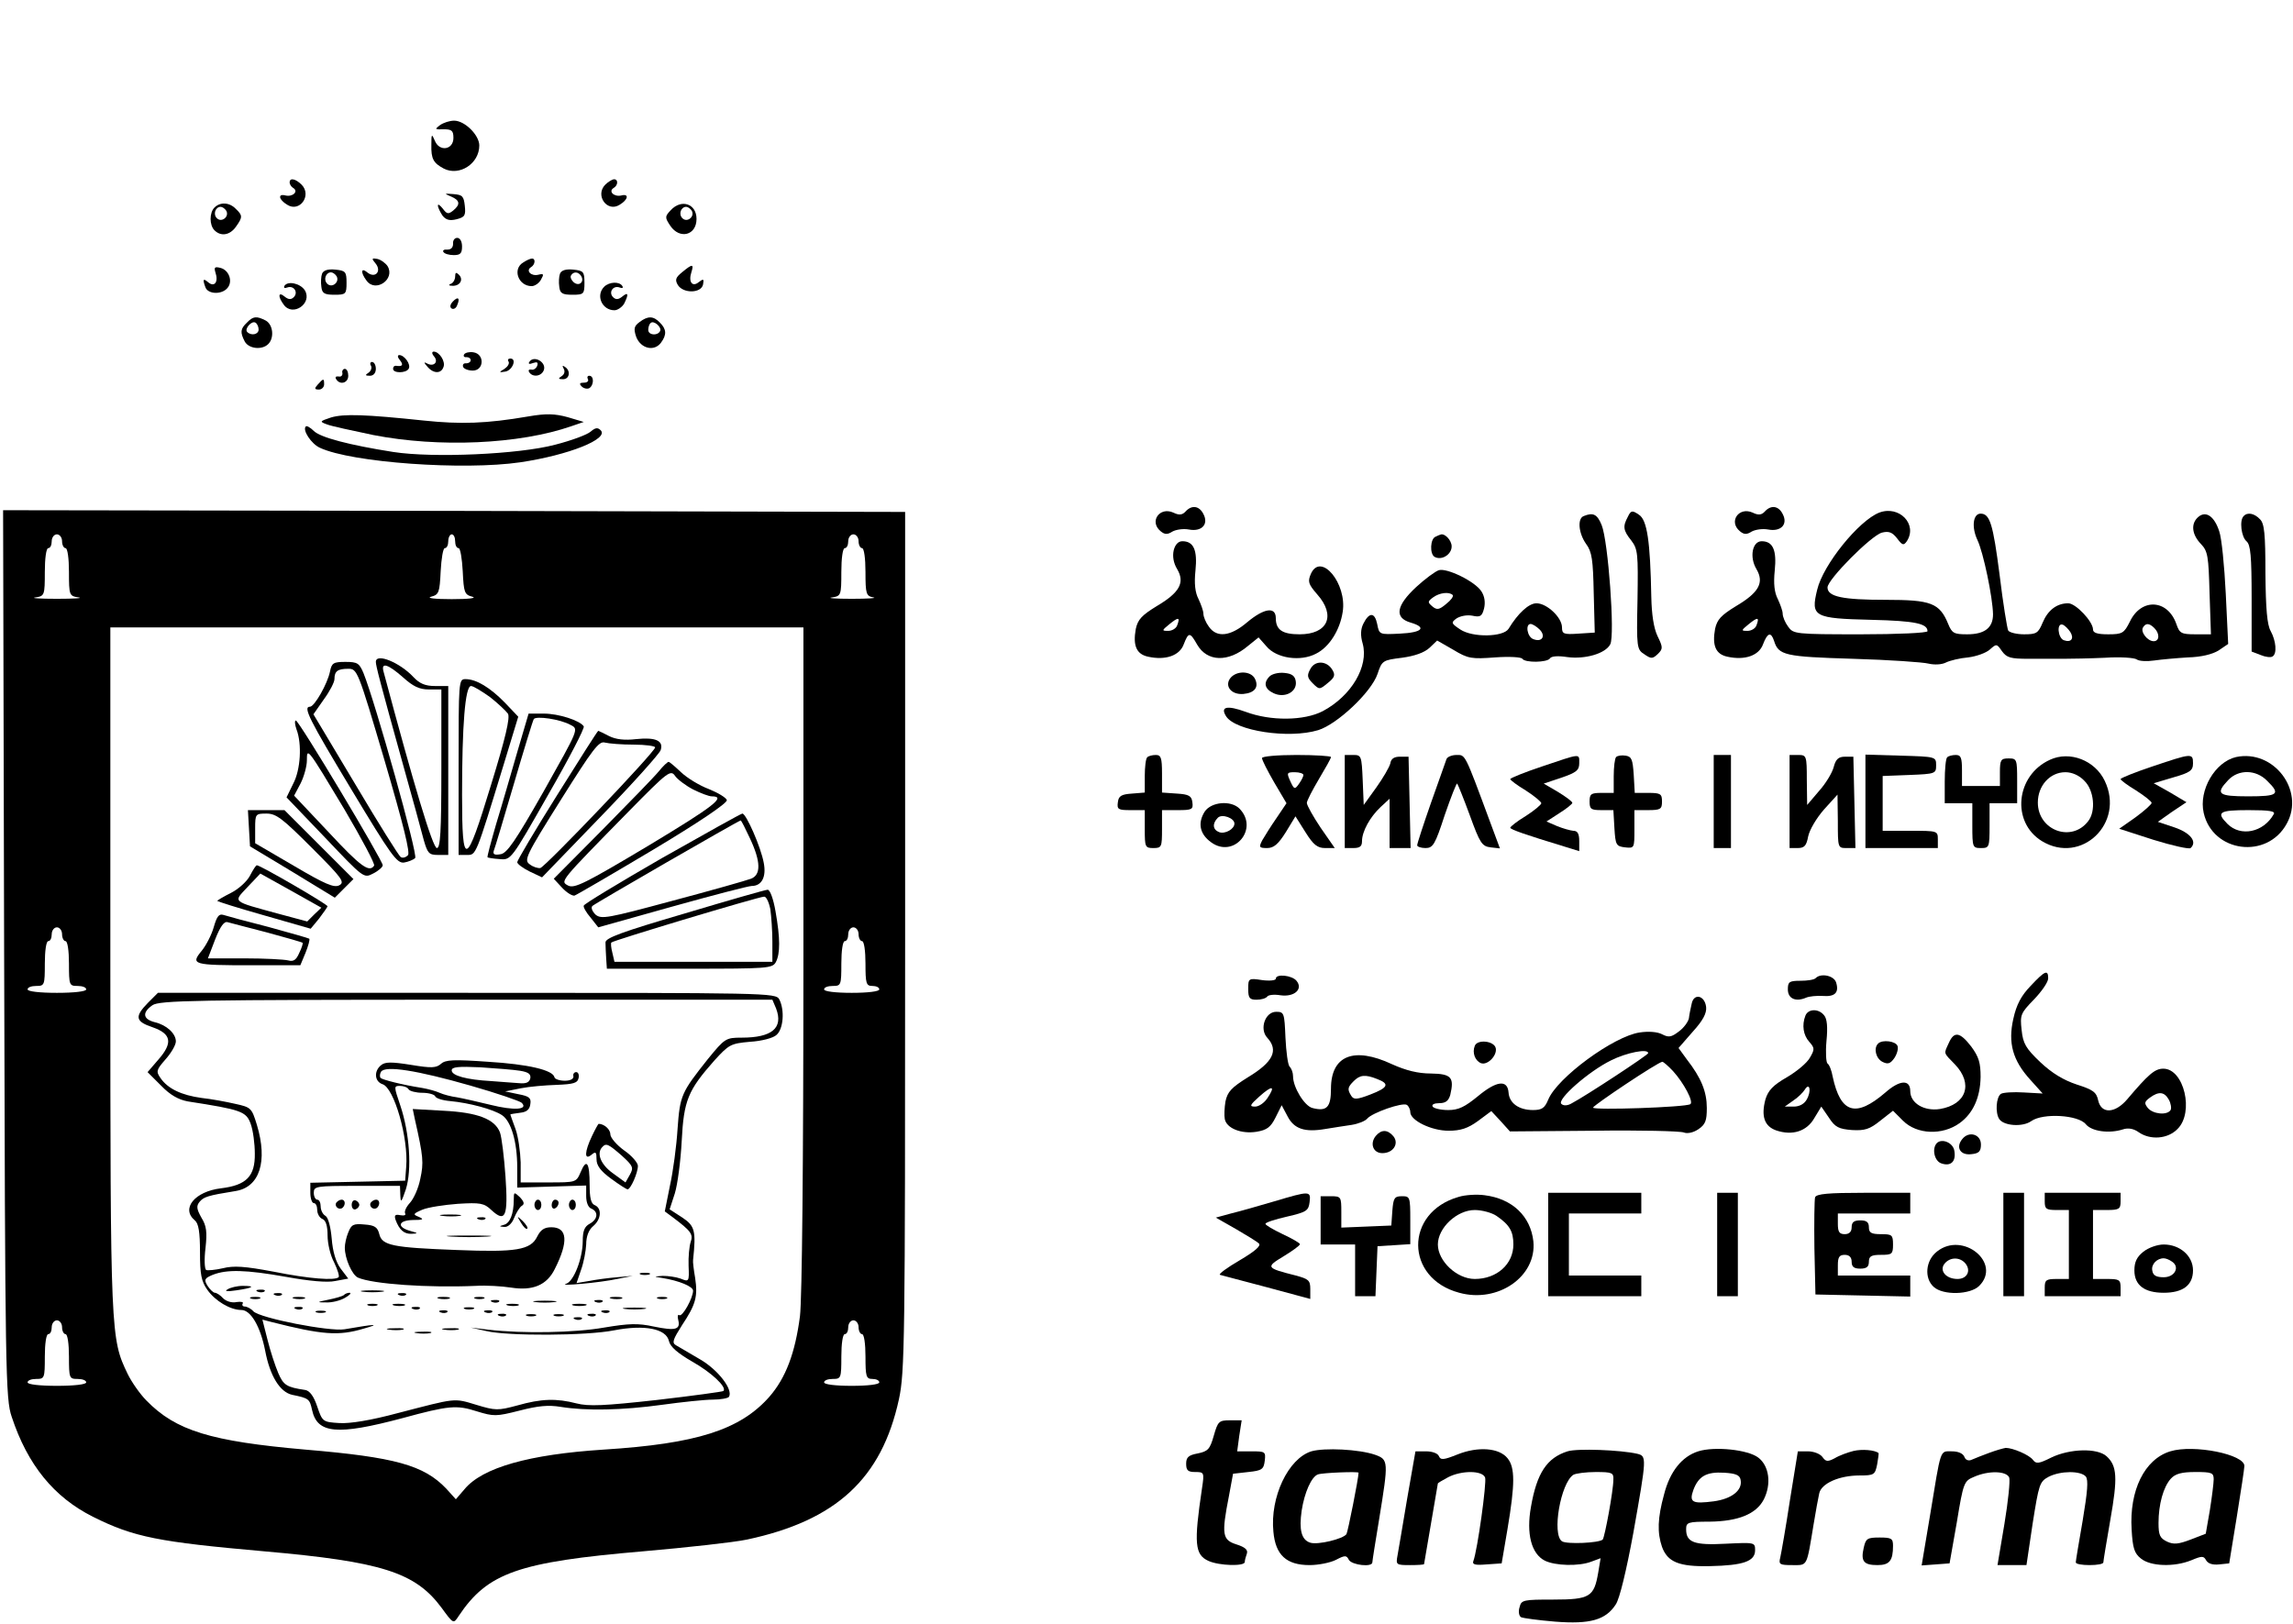 <?xml version="1.0" standalone="no"?>
<!DOCTYPE svg PUBLIC "-//W3C//DTD SVG 20010904//EN"
 "http://www.w3.org/TR/2001/REC-SVG-20010904/DTD/svg10.dtd">
<svg version="1.0" xmlns="http://www.w3.org/2000/svg"
 width="665pt" height="471pt" viewBox="0 0 665 471"
 preserveAspectRatio="xMidYMid meet">

<g transform="translate(0,471) scale(0.1,-0.1)"
fill="#000000" stroke="none">
<path d="M1276 4347 c-16 -12 -15 -13 11 -12 23 0 28 -4 28 -25 0 -35 -41 -41
-54 -8 -9 21 -10 20 -10 -12 -1 -41 6 -53 36 -69 45 -23 103 14 103 67 0 30
-42 72 -73 72 -13 0 -31 -6 -41 -13z"/>
<path d="M840 4181 c0 -6 5 -13 10 -16 17 -10 -1 -27 -22 -22 -23 6 -20 -12 5
-27 36 -23 72 27 42 58 -18 18 -35 21 -35 7z"/>
<path d="M1755 4174 c-30 -31 6 -81 42 -58 25 15 28 33 5 27 -21 -5 -39 12
-22 22 13 8 13 25 1 25 -5 0 -17 -7 -26 -16z"/>
<path d="M1308 4140 c26 -11 28 -23 6 -41 -14 -11 -18 -10 -30 6 -8 10 -14 14
-14 9 0 -6 6 -18 13 -29 10 -13 21 -16 41 -11 24 6 27 11 24 39 -3 28 -7 32
-33 34 -27 2 -28 2 -7 -7z"/>
<path d="M622 4108 c-15 -15 -15 -51 0 -66 19 -19 45 -14 62 10 20 28 20 33 0
52 -18 19 -45 21 -62 4z m34 -9 c10 -17 -13 -36 -27 -22 -12 12 -4 33 11 33 5
0 12 -5 16 -11z"/>
<path d="M1945 4100 c-17 -18 -17 -21 -1 -45 27 -40 76 -28 76 20 0 44 -44 59
-75 25z m61 -1 c10 -17 -13 -36 -27 -22 -12 12 -4 33 11 33 5 0 12 -5 16 -11z"/>
<path d="M1314 4003 c0 -11 -6 -17 -16 -17 -10 1 -15 -2 -12 -7 3 -5 16 -9 30
-9 19 0 24 5 24 25 0 15 -6 25 -14 25 -8 0 -13 -8 -12 -17z"/>
<path d="M1089 3946 c19 -23 -1 -45 -24 -26 -18 15 -20 0 -2 -24 26 -36 84 4
61 42 -6 9 -20 19 -30 21 -16 3 -17 1 -5 -13z"/>
<path d="M1518 3949 c-33 -19 -15 -69 24 -69 9 0 22 9 27 19 9 16 8 18 -8 14
-21 -5 -37 12 -21 22 12 7 14 25 3 25 -5 0 -16 -5 -25 -11z"/>
<path d="M625 3919 c9 -27 -3 -43 -21 -28 -15 13 -17 9 -8 -15 8 -20 48 -21
64 -1 16 19 4 52 -21 58 -16 4 -19 2 -14 -14z"/>
<path d="M1979 3921 c-20 -16 -22 -23 -13 -38 16 -25 68 -24 73 2 3 16 1 17
-12 7 -19 -16 -31 0 -22 28 8 25 3 25 -26 1z"/>
<path d="M934 3916 c-3 -8 -4 -25 -2 -38 2 -19 9 -23 38 -23 33 0 35 2 35 35
0 32 -3 35 -33 38 -21 2 -34 -2 -38 -12z m42 -7 c10 -17 -13 -36 -27 -22 -12
12 -4 33 11 33 5 0 12 -5 16 -11z"/>
<path d="M1624 3916 c-3 -8 -4 -25 -2 -38 2 -19 9 -23 38 -23 33 0 35 2 35 35
0 32 -3 35 -33 38 -21 2 -34 -2 -38 -12z m61 -6 c11 -17 -5 -32 -21 -19 -7 6
-11 15 -8 20 7 12 21 11 29 -1z"/>
<path d="M1320 3908 c0 -9 -6 -19 -12 -21 -8 -3 -7 -6 4 -6 22 -1 33 18 19 32
-8 8 -11 7 -11 -5z"/>
<path d="M825 3881 c-3 -6 0 -8 8 -5 19 7 33 -14 19 -28 -8 -8 -16 -7 -27 2
-18 15 -20 0 -2 -24 26 -36 84 4 61 42 -13 20 -49 28 -59 13z"/>
<path d="M1752 3878 c-25 -25 -6 -68 30 -68 9 0 22 9 28 19 14 28 12 35 -5 21
-11 -9 -19 -10 -27 -2 -14 14 0 35 19 28 8 -3 11 -1 8 4 -8 14 -38 13 -53 -2z"/>
<path d="M1313 3835 c-8 -9 -9 -16 -3 -20 6 -3 13 1 16 10 9 21 2 26 -13 10z"/>
<path d="M716 3774 c-19 -18 -20 -28 -6 -55 12 -21 50 -25 68 -7 18 18 14 56
-7 68 -27 14 -37 13 -55 -6z m34 -20 c0 -14 -21 -19 -33 -7 -9 9 13 34 24 27
5 -3 9 -12 9 -20z"/>
<path d="M1855 3776 c-16 -12 -18 -19 -10 -43 13 -34 52 -44 72 -17 17 23 16
39 -3 58 -19 20 -35 20 -59 2z m59 -27 c-8 -14 -34 -11 -34 4 0 8 3 17 7 20 9
9 34 -13 27 -24z"/>
<path d="M1259 3676 c14 -17 -2 -31 -21 -20 -9 5 -9 2 1 -9 17 -21 40 -22 47
-2 7 16 -12 45 -28 45 -6 0 -6 -6 1 -14z"/>
<path d="M1346 3682 c-3 -5 0 -9 7 -8 6 0 12 -3 12 -9 0 -5 -6 -9 -13 -9 -7 1
-11 -3 -9 -10 2 -6 15 -11 28 -11 33 0 35 48 2 53 -11 2 -24 -1 -27 -6z"/>
<path d="M1160 3665 c11 -14 7 -19 -12 -16 -5 0 -8 -3 -8 -9 0 -13 37 -13 45
0 8 12 -12 40 -27 40 -6 0 -5 -7 2 -15z"/>
<path d="M1475 3661 c3 -6 -3 -15 -12 -21 -17 -10 -16 -11 2 -8 21 3 35 38 15
38 -6 0 -9 -4 -5 -9z"/>
<path d="M1535 3660 c-4 -6 1 -7 11 -3 12 4 15 2 12 -8 -3 -8 -11 -13 -17 -11
-7 1 -10 -2 -6 -8 10 -15 35 -12 42 6 9 23 -29 45 -42 24z"/>
<path d="M1076 3649 c3 -6 0 -15 -7 -20 -11 -7 -10 -9 4 -9 10 0 17 8 17 20 0
11 -5 20 -11 20 -5 0 -7 -5 -3 -11z"/>
<path d="M1635 3640 c4 -7 2 -16 -6 -21 -11 -7 -10 -9 4 -9 19 0 23 25 5 36
-7 5 -8 3 -3 -6z"/>
<path d="M993 3628 c1 -7 -4 -12 -11 -10 -8 1 -11 -2 -7 -8 11 -18 35 -11 35
10 0 11 -4 20 -10 20 -5 0 -9 -6 -7 -12z"/>
<path d="M1705 3610 c3 -5 -2 -10 -11 -10 -13 0 -15 -3 -7 -11 6 -6 16 -8 22
-5 14 9 14 36 0 36 -5 0 -7 -4 -4 -10z"/>
<path d="M922 3595 c-11 -12 -10 -15 3 -15 8 0 15 7 15 15 0 18 -2 18 -18 0z"/>
<path d="M960 3499 c-33 -11 -34 -12 -12 -20 12 -5 73 -18 135 -31 190 -37
423 -27 575 26 l35 12 -47 14 c-37 10 -62 11 -114 2 -122 -21 -196 -23 -302
-12 -171 18 -233 20 -270 9z"/>
<path d="M887 3473 c-11 -10 16 -51 41 -62 92 -43 417 -66 581 -42 141 21 258
68 233 93 -9 9 -16 7 -29 -4 -10 -9 -56 -26 -103 -38 -105 -28 -355 -39 -470
-21 -127 20 -211 42 -230 61 -10 10 -21 16 -23 13z"/>
<path d="M3438 3226 c-9 -10 -19 -11 -35 -3 -40 18 -71 -26 -37 -54 12 -10 20
-10 34 -1 11 6 32 9 48 6 37 -7 58 15 42 45 -12 24 -34 27 -52 7z"/>
<path d="M5118 3226 c-9 -10 -19 -11 -35 -3 -40 18 -71 -26 -37 -54 12 -10 20
-10 34 -1 11 6 32 9 48 6 37 -7 58 15 42 45 -12 24 -34 27 -52 7z"/>
<path d="M12 1943 c3 -1219 4 -1291 22 -1343 46 -139 122 -233 236 -290 118
-59 190 -73 496 -100 341 -30 438 -61 514 -163 35 -48 35 -48 50 -25 84 126
173 157 535 188 127 11 263 26 301 34 259 55 391 177 441 407 17 79 18 165 18
1329 l0 1245 -1308 3 -1308 2 3 -1287z m168 1197 c0 -11 5 -20 10 -20 6 0 10
-30 10 -69 0 -68 1 -70 28 -74 15 -2 -13 -4 -63 -4 -50 0 -78 2 -62 4 26 4 27
6 27 74 0 39 4 69 10 69 6 0 10 9 10 20 0 11 7 20 15 20 8 0 15 -9 15 -20z
m1140 0 c0 -11 4 -20 10 -20 5 0 10 -30 12 -67 3 -62 5 -68 28 -74 14 -4 -11
-7 -60 -7 -49 0 -74 3 -60 7 23 6 25 12 28 74 2 37 7 67 12 67 6 0 10 9 10 20
0 11 5 20 10 20 6 0 10 -9 10 -20z m1170 0 c0 -11 5 -20 10 -20 6 0 10 -30 10
-69 0 -64 2 -70 23 -74 12 -2 -16 -4 -63 -4 -47 0 -73 2 -57 4 26 4 27 6 27
74 0 39 4 69 10 69 6 0 10 9 10 20 0 11 7 20 15 20 8 0 15 -9 15 -20z m-160
-1208 c0 -603 -4 -988 -10 -1040 -14 -107 -41 -179 -89 -234 -85 -96 -211
-136 -481 -153 -216 -14 -351 -52 -403 -115 l-25 -29 -28 31 c-65 68 -148 91
-408 113 -275 24 -376 55 -461 142 -19 19 -44 55 -55 78 -49 102 -50 111 -50
1173 l0 992 1005 0 1005 0 0 -958z m-2150 68 c0 -11 5 -20 10 -20 6 0 10 -28
10 -65 0 -63 1 -65 25 -65 14 0 25 -4 25 -10 0 -6 -35 -10 -85 -10 -50 0 -85
4 -85 10 0 6 11 10 25 10 24 0 25 2 25 65 0 37 4 65 10 65 6 0 10 9 10 20 0
11 7 20 15 20 8 0 15 -9 15 -20z m2310 0 c0 -11 5 -20 10 -20 6 0 10 -28 10
-65 0 -58 2 -65 20 -65 11 0 20 -4 20 -10 0 -6 -33 -10 -80 -10 -47 0 -80 4
-80 10 0 6 11 10 25 10 24 0 25 2 25 65 0 37 4 65 10 65 6 0 10 9 10 20 0 11
7 20 15 20 8 0 15 -9 15 -20z m-2310 -1140 c0 -11 5 -20 10 -20 6 0 10 -28 10
-65 0 -63 1 -65 25 -65 14 0 25 -4 25 -10 0 -6 -35 -10 -85 -10 -50 0 -85 4
-85 10 0 6 11 10 25 10 24 0 25 2 25 65 0 37 4 65 10 65 6 0 10 9 10 20 0 11
7 20 15 20 8 0 15 -9 15 -20z m2310 0 c0 -11 5 -20 10 -20 6 0 10 -28 10 -65
0 -58 2 -65 20 -65 11 0 20 -4 20 -10 0 -6 -33 -10 -80 -10 -47 0 -80 4 -80
10 0 6 11 10 25 10 24 0 25 2 25 65 0 37 4 65 10 65 6 0 10 9 10 20 0 11 7 20
15 20 8 0 15 -9 15 -20z"/>
<path d="M1090 2790 c0 -11 12 -58 78 -295 28 -99 55 -199 61 -222 11 -38 15
-43 41 -43 l30 0 0 245 0 245 -38 0 c-29 0 -45 7 -63 26 -39 42 -109 71 -109
44z m79 -45 c29 -26 47 -35 75 -35 l36 0 0 -230 c0 -185 -3 -230 -13 -230 -12
0 -67 184 -155 513 -7 27 14 20 57 -18z"/>
<path d="M957 2762 c-7 -35 -45 -102 -58 -102 -21 0 -3 -36 120 -240 115 -191
132 -215 153 -212 12 2 27 8 32 13 9 8 -116 453 -150 537 -12 28 -17 32 -52
32 -35 0 -40 -3 -45 -28z m158 -257 c56 -191 75 -269 68 -276 -6 -6 -15 -9
-21 -5 -5 3 -64 97 -131 210 l-122 204 30 43 c17 23 31 50 31 59 0 23 9 30 40
30 26 0 28 -4 105 -265z"/>
<path d="M1330 2485 l0 -255 24 0 c27 0 25 -5 107 263 l42 138 -39 41 c-43 44
-83 68 -114 68 -20 0 -20 -5 -20 -255z m91 203 c23 -18 46 -40 52 -48 7 -11
-7 -71 -49 -207 -73 -240 -84 -244 -84 -29 0 202 9 316 26 316 7 0 31 -15 55
-32z"/>
<path d="M1500 2528 c-18 -62 -45 -156 -61 -208 -15 -52 -27 -96 -25 -97 1 -1
17 -4 35 -5 33 -3 33 -3 141 187 60 104 106 193 103 198 -11 17 -73 37 -116
37 l-44 0 -33 -112z m155 79 c24 -12 23 -12 -78 -192 -83 -146 -107 -181 -126
-183 -17 -3 -22 0 -19 10 3 7 29 94 58 193 29 99 55 184 58 189 6 10 77 0 107
-17z"/>
<path d="M860 2594 c16 -42 12 -117 -10 -158 l-19 -39 112 -117 c112 -118 112
-118 139 -104 16 8 28 19 28 24 0 14 -243 420 -252 420 -4 0 -3 -12 2 -26z
m139 -232 c50 -85 89 -158 86 -163 -14 -21 -39 -3 -132 97 l-100 106 19 36
c10 20 18 50 18 66 0 39 1 38 109 -142z"/>
<path d="M1616 2404 c-64 -102 -116 -190 -116 -195 0 -5 16 -17 36 -27 l36
-17 169 175 c93 96 171 183 175 194 9 27 -14 38 -71 32 -34 -4 -59 -1 -79 9
-15 8 -30 15 -31 15 -2 0 -55 -84 -119 -186z m222 146 c34 0 62 -4 62 -8 0
-13 -318 -346 -333 -350 -7 -1 -21 3 -31 11 -17 12 -11 25 90 186 93 148 111
172 128 167 12 -3 49 -6 84 -6z"/>
<path d="M1911 2473 c-13 -16 -87 -92 -164 -170 l-141 -142 24 -26 c13 -14 29
-24 36 -23 6 2 109 62 228 133 132 79 215 135 214 144 -2 7 -25 21 -52 32 -27
10 -63 32 -81 49 -17 16 -33 30 -36 30 -3 0 -16 -12 -28 -27z m99 -53 c22 -11
46 -20 54 -20 44 0 6 -29 -185 -144 -181 -108 -213 -124 -231 -115 -24 13 -27
9 176 216 113 115 121 121 134 102 7 -10 31 -28 52 -39z"/>
<path d="M722 2308 l3 -53 123 -74 123 -75 27 27 27 27 -100 100 -100 100 -53
0 -53 0 3 -52z m182 -57 c88 -88 97 -100 80 -109 -15 -8 -41 3 -131 56 l-113
66 0 43 c0 42 1 43 33 43 28 0 46 -14 131 -99z"/>
<path d="M1920 2221 c-123 -71 -226 -133 -227 -138 -2 -4 7 -20 20 -35 l22
-28 214 60 c118 33 222 60 231 60 29 0 43 26 35 67 -8 45 -51 143 -62 143 -4
0 -109 -59 -233 -129z m255 57 c32 -68 32 -106 3 -117 -13 -5 -115 -34 -228
-64 -189 -51 -206 -54 -223 -40 -9 9 -14 20 -9 25 7 7 423 247 430 248 2 0 14
-24 27 -52z"/>
<path d="M725 2170 c-8 -16 -33 -39 -55 -50 -22 -11 -40 -22 -40 -23 0 -2 61
-21 135 -42 l136 -39 24 29 c13 17 24 33 25 36 0 6 -195 119 -205 119 -3 0
-11 -13 -20 -30z m186 -113 l-20 -20 -82 22 c-139 38 -133 33 -91 78 l37 39
88 -49 89 -50 -21 -20z"/>
<path d="M1985 2060 c-181 -53 -230 -71 -229 -84 0 -9 1 -29 2 -46 l2 -30 240
0 c226 0 240 1 250 19 13 25 13 69 -1 148 -6 35 -16 63 -23 62 -6 0 -114 -31
-241 -69z m249 13 c3 -21 6 -64 6 -95 l0 -58 -229 0 -229 0 -6 26 c-4 15 -5
28 -3 30 5 6 428 133 443 133 6 1 14 -16 18 -36z"/>
<path d="M620 2021 c-6 -22 -22 -53 -35 -69 -33 -40 -26 -42 146 -42 l140 0
15 36 c8 20 13 38 11 41 -3 2 -56 17 -118 34 -63 16 -122 32 -131 35 -13 4
-19 -4 -28 -35z m155 -16 c55 -15 101 -28 103 -30 1 -1 -3 -15 -10 -29 -9 -21
-17 -26 -32 -22 -12 3 -69 6 -127 6 l-106 0 21 55 c15 38 26 53 36 50 8 -2 60
-16 115 -30z"/>
<path d="M429 1801 c-39 -40 -37 -54 14 -71 54 -19 59 -45 16 -94 l-31 -36 39
-39 c27 -28 51 -41 78 -46 155 -24 169 -29 182 -65 7 -19 12 -58 12 -86 1 -66
-24 -92 -98 -101 -76 -9 -117 -59 -76 -93 11 -9 15 -34 15 -92 0 -65 4 -85 21
-109 23 -33 67 -59 99 -59 27 0 55 -47 69 -118 14 -74 43 -120 78 -128 49 -10
51 -12 58 -44 15 -69 73 -74 261 -24 136 37 158 39 217 20 49 -15 56 -15 123
2 54 14 84 17 120 11 74 -12 178 -10 294 6 58 8 124 15 147 15 23 0 44 4 47 8
13 21 -32 79 -84 109 -30 18 -62 36 -70 41 -12 7 -8 17 18 58 40 60 46 83 38
137 -4 23 -7 47 -6 52 9 85 5 99 -31 123 l-37 24 15 46 c8 26 17 94 20 152 6
118 18 147 95 234 42 46 47 49 103 54 34 2 68 11 77 20 20 17 24 72 8 103 -10
19 -31 19 -906 19 l-896 0 -29 -29z m1822 -17 c21 -56 -12 -84 -100 -84 -46 0
-49 -2 -98 -62 -77 -97 -81 -105 -88 -203 -3 -49 -13 -124 -22 -164 l-15 -75
23 -17 c53 -40 60 -49 52 -72 -4 -12 -7 -43 -6 -69 2 -46 1 -47 -23 -37 -14 5
-37 8 -52 8 -27 -2 -27 -2 -2 -6 50 -8 90 -25 90 -37 0 -21 -31 -77 -40 -71
-4 3 -6 -3 -3 -14 7 -28 -8 -32 -71 -19 -46 10 -72 9 -144 -3 -85 -15 -236
-18 -337 -6 l-50 6 45 -10 c62 -15 291 -14 371 2 88 17 151 5 159 -31 4 -17
25 -35 68 -60 55 -31 101 -74 90 -85 -2 -2 -89 -14 -193 -26 -153 -17 -198
-19 -233 -10 -58 15 -102 14 -172 -6 -56 -15 -63 -15 -119 2 -66 20 -57 20
-227 -24 -78 -21 -139 -31 -170 -29 -48 3 -49 4 -64 48 -10 30 -22 46 -35 48
-54 8 -63 14 -78 49 -9 21 -23 64 -31 96 l-15 59 27 -7 c146 -37 194 -41 267
-19 50 14 36 14 -56 -2 -43 -7 -244 32 -264 52 -7 8 -19 14 -25 14 -6 0 -9 4
-6 9 3 4 -5 6 -18 4 -13 -3 -30 2 -39 11 -8 9 -19 16 -24 16 -4 0 -14 9 -21
20 -11 18 -9 22 15 32 41 16 95 15 213 -6 66 -12 119 -17 142 -12 l38 7 -22
29 c-14 19 -23 49 -26 87 -3 34 -10 61 -18 66 -8 4 -14 17 -14 27 0 11 -4 20
-10 20 -5 0 -10 9 -10 20 0 19 7 20 125 20 l125 0 1 -27 c1 -24 3 -21 16 17
18 57 11 163 -16 243 -19 56 -19 57 -1 57 10 0 22 -4 25 -10 3 -5 21 -10 40
-10 18 0 35 -5 37 -10 2 -6 21 -12 43 -14 55 -5 126 -24 151 -41 26 -17 44
-77 44 -151 l0 -59 100 3 100 3 0 -31 c0 -18 6 -33 15 -36 21 -9 19 -31 -5
-44 -15 -8 -20 -21 -20 -50 0 -50 -26 -117 -48 -124 -27 -8 98 3 148 14 l45 9
-45 -4 c-25 -2 -62 -7 -82 -11 l-36 -6 13 38 c8 22 14 55 15 74 0 23 7 42 20
53 24 20 26 52 5 61 -11 4 -15 21 -15 59 0 65 -9 78 -26 37 -13 -30 -13 -30
-94 -30 l-80 0 0 58 c-1 31 -7 75 -15 97 -8 22 -15 41 -15 42 0 1 12 3 28 5
19 2 28 9 30 25 3 18 -3 23 -35 29 l-38 8 45 9 c25 5 72 9 105 10 48 2 60 5
63 20 2 9 -1 17 -7 17 -6 0 -10 -6 -8 -12 1 -8 -9 -13 -25 -13 -16 0 -29 5
-30 10 -4 21 -77 38 -193 45 -99 7 -123 6 -136 -6 -14 -12 -27 -13 -87 -3 -57
9 -75 9 -87 -1 -21 -17 -19 -47 4 -55 34 -10 76 -157 69 -240 l-3 -40 -137 -3
-138 -3 0 -29 c0 -17 5 -30 10 -30 6 0 10 -9 10 -20 0 -11 7 -23 15 -26 10 -4
15 -20 15 -48 0 -23 8 -58 19 -78 10 -21 16 -40 13 -43 -11 -10 -83 -5 -188
16 -85 16 -116 18 -148 10 -22 -5 -44 -7 -48 -5 -5 3 -6 32 -2 64 5 46 3 64
-12 88 -14 25 -15 34 -5 46 12 14 23 18 104 31 70 11 94 86 62 192 -15 49 -17
51 -63 61 -26 6 -69 14 -97 17 -59 8 -98 27 -119 57 -14 20 -13 24 14 55 17
19 30 42 30 52 0 23 -27 48 -62 56 -34 9 -36 28 -6 49 20 14 123 16 910 16
l888 0 11 -26z m-743 -180 c25 -4 32 -10 30 -22 -3 -12 -12 -16 -33 -14 -17 1
-52 4 -80 6 -73 4 -115 16 -115 31 0 10 18 12 83 9 45 -3 97 -7 115 -10z
m-144 -43 c77 -22 144 -45 149 -50 20 -20 -22 -23 -90 -6 -37 9 -81 19 -98 22
-16 2 -39 8 -50 13 -11 5 -33 11 -50 14 -58 9 -116 24 -121 29 -3 3 -3 11 1
18 12 19 105 4 259 -40z"/>
<path d="M1203 1464 c25 -110 26 -127 16 -173 -5 -27 -19 -58 -30 -70 -11 -12
-17 -25 -14 -31 3 -5 -3 -7 -14 -5 -15 3 -18 0 -14 -13 11 -30 25 -42 47 -41
19 1 19 2 -3 8 -41 11 -37 31 6 32 30 0 34 2 18 9 -18 7 -18 9 10 21 17 7 63
14 103 17 65 4 76 2 97 -18 41 -38 49 -19 41 97 -4 57 -11 114 -16 128 -15 39
-65 58 -164 63 l-89 5 6 -29z"/>
<path d="M1717 1415 c-22 -46 -23 -72 -2 -55 13 11 15 8 15 -13 0 -18 12 -34
42 -56 23 -17 45 -31 48 -31 9 0 30 48 30 68 0 9 -18 30 -40 45 -22 16 -40 37
-40 47 0 14 -18 30 -34 30 -1 0 -10 -16 -19 -35z m86 -57 c33 -30 35 -35 24
-55 l-13 -23 -37 27 c-35 25 -48 58 -30 76 11 12 18 8 56 -25z"/>
<path d="M1490 1230 c0 -41 -11 -69 -29 -73 -14 -4 -14 -5 2 -6 10 -1 22 10
28 26 6 15 16 31 22 35 9 5 7 12 -5 25 -17 16 -18 16 -18 -7z"/>
<path d="M975 1221 c-6 -11 9 -23 19 -14 9 9 7 23 -3 23 -6 0 -12 -4 -16 -9z"/>
<path d="M1020 1215 c0 -9 5 -15 11 -13 6 2 11 8 11 13 0 5 -5 11 -11 13 -6 2
-11 -4 -11 -13z"/>
<path d="M1075 1221 c-6 -11 9 -23 19 -14 9 9 7 23 -3 23 -6 0 -12 -4 -16 -9z"/>
<path d="M1550 1215 c0 -8 5 -15 10 -15 6 0 10 7 10 15 0 8 -4 15 -10 15 -5 0
-10 -7 -10 -15z"/>
<path d="M1600 1214 c0 -8 5 -12 10 -9 6 3 10 10 10 16 0 5 -4 9 -10 9 -5 0
-10 -7 -10 -16z"/>
<path d="M1650 1215 c0 -8 5 -15 10 -15 6 0 10 7 10 15 0 8 -4 15 -10 15 -5 0
-10 -7 -10 -15z"/>
<path d="M1283 1183 c15 -2 37 -2 50 0 12 2 0 4 -28 4 -27 0 -38 -2 -22 -4z"/>
<path d="M1388 1173 c7 -3 16 -2 19 1 4 3 -2 6 -13 5 -11 0 -14 -3 -6 -6z"/>
<path d="M1511 1163 c7 -12 15 -20 18 -17 3 2 -3 12 -13 22 -17 16 -18 16 -5
-5z"/>
<path d="M1010 1135 c-6 -14 -10 -34 -10 -44 0 -32 21 -79 38 -87 43 -19 205
-30 342 -24 30 2 76 -1 102 -5 63 -10 104 7 127 54 40 79 37 121 -10 121 -20
0 -31 -7 -41 -27 -19 -39 -61 -46 -233 -39 -186 7 -217 13 -225 46 -5 20 -13
26 -43 28 -32 3 -38 0 -47 -23z"/>
<path d="M1308 1123 c28 -2 76 -2 105 0 28 2 5 3 -53 3 -58 0 -81 -1 -52 -3z"/>
<path d="M1858 1013 c6 -2 18 -2 25 0 6 3 1 5 -13 5 -14 0 -19 -2 -12 -5z"/>
<path d="M660 970 c-10 -6 -2 -7 25 -3 49 7 58 13 19 13 -16 0 -36 -5 -44 -10z"/>
<path d="M748 963 c7 -3 16 -2 19 1 4 3 -2 6 -13 5 -11 0 -14 -3 -6 -6z"/>
<path d="M1053 963 c15 -2 39 -2 55 0 15 2 2 4 -28 4 -30 0 -43 -2 -27 -4z"/>
<path d="M798 953 c7 -3 16 -2 19 1 4 3 -2 6 -13 5 -11 0 -14 -3 -6 -6z"/>
<path d="M997 953 c-4 -3 -24 -9 -44 -13 -35 -7 -35 -8 -8 -8 17 -1 41 5 55
13 14 8 20 14 14 15 -6 0 -14 -3 -17 -7z"/>
<path d="M1158 953 c7 -3 16 -2 19 1 4 3 -2 6 -13 5 -11 0 -14 -3 -6 -6z"/>
<path d="M728 943 c6 -2 18 -2 25 0 6 3 1 5 -13 5 -14 0 -19 -2 -12 -5z"/>
<path d="M853 943 c9 -2 23 -2 30 0 6 3 -1 5 -18 5 -16 0 -22 -2 -12 -5z"/>
<path d="M1273 943 c9 -2 23 -2 30 0 6 3 -1 5 -18 5 -16 0 -22 -2 -12 -5z"/>
<path d="M1378 943 c6 -2 18 -2 25 0 6 3 1 5 -13 5 -14 0 -19 -2 -12 -5z"/>
<path d="M1773 943 c9 -2 23 -2 30 0 6 3 -1 5 -18 5 -16 0 -22 -2 -12 -5z"/>
<path d="M1908 943 c6 -2 18 -2 25 0 6 3 1 5 -13 5 -14 0 -19 -2 -12 -5z"/>
<path d="M1428 933 c7 -3 16 -2 19 1 4 3 -2 6 -13 5 -11 0 -14 -3 -6 -6z"/>
<path d="M1553 933 c15 -2 39 -2 55 0 15 2 2 4 -28 4 -30 0 -43 -2 -27 -4z"/>
<path d="M1728 933 c7 -3 16 -2 19 1 4 3 -2 6 -13 5 -11 0 -14 -3 -6 -6z"/>
<path d="M1068 923 c6 -2 18 -2 25 0 6 3 1 5 -13 5 -14 0 -19 -2 -12 -5z"/>
<path d="M1143 923 c9 -2 23 -2 30 0 6 3 -1 5 -18 5 -16 0 -22 -2 -12 -5z"/>
<path d="M1473 923 c9 -2 23 -2 30 0 6 3 -1 5 -18 5 -16 0 -22 -2 -12 -5z"/>
<path d="M1663 923 c9 -2 25 -2 35 0 9 3 1 5 -18 5 -19 0 -27 -2 -17 -5z"/>
<path d="M858 913 c7 -3 16 -2 19 1 4 3 -2 6 -13 5 -11 0 -14 -3 -6 -6z"/>
<path d="M1198 913 c7 -3 16 -2 19 1 4 3 -2 6 -13 5 -11 0 -14 -3 -6 -6z"/>
<path d="M1348 913 c6 -2 18 -2 25 0 6 3 1 5 -13 5 -14 0 -19 -2 -12 -5z"/>
<path d="M1813 913 c15 -2 39 -2 55 0 15 2 2 4 -28 4 -30 0 -43 -2 -27 -4z"/>
<path d="M918 903 c6 -2 18 -2 25 0 6 3 1 5 -13 5 -14 0 -19 -2 -12 -5z"/>
<path d="M1278 903 c7 -3 16 -2 19 1 4 3 -2 6 -13 5 -11 0 -14 -3 -6 -6z"/>
<path d="M1408 903 c7 -3 16 -2 19 1 4 3 -2 6 -13 5 -11 0 -14 -3 -6 -6z"/>
<path d="M1748 903 c7 -3 16 -2 19 1 4 3 -2 6 -13 5 -11 0 -14 -3 -6 -6z"/>
<path d="M1448 893 c7 -3 16 -2 19 1 4 3 -2 6 -13 5 -11 0 -14 -3 -6 -6z"/>
<path d="M1528 893 c6 -2 18 -2 25 0 6 3 1 5 -13 5 -14 0 -19 -2 -12 -5z"/>
<path d="M1608 893 c6 -2 18 -2 25 0 6 3 1 5 -13 5 -14 0 -19 -2 -12 -5z"/>
<path d="M1708 893 c7 -3 16 -2 19 1 4 3 -2 6 -13 5 -11 0 -14 -3 -6 -6z"/>
<path d="M1668 883 c7 -3 16 -2 19 1 4 3 -2 6 -13 5 -11 0 -14 -3 -6 -6z"/>
<path d="M1128 853 c12 -2 30 -2 40 0 9 3 -1 5 -23 4 -22 0 -30 -2 -17 -4z"/>
<path d="M1288 853 c12 -2 30 -2 40 0 9 3 -1 5 -23 4 -22 0 -30 -2 -17 -4z"/>
<path d="M1208 843 c12 -2 30 -2 40 0 9 3 -1 5 -23 4 -22 0 -30 -2 -17 -4z"/>
<path d="M4721 3211 c-15 -28 -14 -39 10 -69 19 -25 20 -38 18 -171 -3 -140
-2 -145 20 -159 20 -14 24 -13 39 1 15 15 15 19 -1 52 -11 23 -17 63 -18 113
-3 162 -12 224 -36 239 -19 13 -23 13 -32 -6z"/>
<path d="M5450 3223 c-59 -23 -163 -151 -180 -224 -19 -78 -10 -83 158 -87
127 -3 162 -11 162 -33 0 -5 -87 -9 -194 -9 -190 0 -195 1 -210 22 -9 12 -16
29 -16 38 0 8 -7 27 -14 42 -10 19 -13 45 -9 83 6 59 -5 85 -38 85 -27 0 -36
-46 -15 -81 23 -39 7 -68 -59 -107 -44 -27 -55 -39 -61 -66 -9 -49 2 -74 36
-81 50 -11 91 3 103 36 13 34 23 37 32 10 13 -42 31 -46 229 -52 105 -3 204
-10 219 -14 17 -4 38 -3 50 3 12 6 41 13 65 15 24 3 52 13 63 23 19 17 20 17
35 -5 14 -19 25 -22 77 -22 34 0 80 0 102 0 22 0 76 1 120 3 44 3 86 0 92 -5
7 -5 30 -6 50 -3 21 3 65 7 98 9 39 1 71 9 89 20 l28 19 -7 146 c-4 81 -12
162 -19 181 -14 43 -38 60 -60 42 -23 -19 -20 -51 7 -79 20 -21 22 -35 25
-143 l4 -119 -45 0 c-41 0 -46 3 -55 29 -25 73 -102 77 -135 8 -17 -34 -22
-37 -63 -37 -31 0 -44 4 -44 14 0 23 -50 76 -72 76 -33 0 -59 -20 -74 -56 -13
-31 -18 -34 -54 -34 -21 0 -42 5 -46 11 -3 6 -15 79 -25 162 -19 147 -28 177
-55 177 -22 0 -27 -39 -9 -77 17 -36 44 -165 45 -215 0 -39 -24 -58 -75 -58
-38 0 -44 3 -55 30 -25 61 -50 70 -181 70 -125 0 -169 9 -169 36 0 23 127 151
158 159 20 5 30 1 44 -17 15 -20 19 -21 28 -8 32 49 -22 105 -80 83z m-356
-327 c-3 -9 -15 -16 -26 -16 -19 0 -19 1 3 19 27 22 32 21 23 -3z m910 -19
c12 -19 3 -32 -19 -24 -17 7 -21 51 -3 45 6 -2 16 -12 22 -21z m244 11 c16
-16 15 -38 -2 -38 -18 0 -39 27 -31 40 8 13 18 13 33 -2z"/>
<path d="M4593 3213 c-19 -7 -15 -50 7 -81 17 -23 20 -46 22 -142 l3 -115 -47
-3 c-43 -3 -48 -1 -48 18 0 29 -44 70 -74 70 -22 0 -53 -28 -81 -74 -15 -24
-104 -26 -140 -2 -27 18 -27 20 -11 32 11 7 30 11 46 8 23 -5 28 -2 34 21 4
17 2 35 -8 50 -19 29 -100 68 -123 61 -10 -3 -40 -25 -66 -49 -58 -54 -64 -89
-16 -103 48 -14 34 -29 -31 -32 -60 -3 -60 -3 -66 28 -7 34 -23 35 -40 1 -8
-16 -9 -34 -2 -58 18 -66 -33 -152 -116 -196 -54 -28 -151 -29 -223 -2 -55 20
-75 15 -57 -13 27 -42 181 -66 267 -40 55 17 154 110 172 163 13 39 15 40 71
47 37 5 65 15 80 29 l22 21 47 -27 c43 -26 53 -27 121 -22 41 3 76 1 79 -4 8
-12 72 -11 80 1 4 7 24 8 50 4 52 -7 111 10 125 37 14 26 -6 300 -25 346 -13
32 -25 37 -52 26z m-380 -229 c3 -4 -5 -15 -19 -26 -20 -17 -27 -18 -40 -7
-14 12 -14 14 2 26 19 14 47 17 57 7z m252 -100 c19 -19 7 -38 -18 -28 -18 6
-24 44 -8 44 5 0 17 -7 26 -16z"/>
<path d="M6507 3213 c-13 -12 -7 -60 8 -73 12 -10 15 -42 15 -166 l0 -154 26
-10 c14 -6 30 -8 35 -4 13 8 10 45 -6 74 -10 18 -14 63 -15 167 0 115 -3 145
-16 157 -16 17 -36 21 -47 9z"/>
<path d="M4163 3153 c-15 -6 -17 -49 -3 -58 20 -12 50 6 50 30 0 18 -21 40
-33 34 -1 0 -8 -3 -14 -6z"/>
<path d="M3404 3114 c-4 -17 -1 -37 10 -55 23 -39 7 -68 -59 -107 -44 -27 -55
-39 -61 -66 -9 -49 2 -74 36 -81 50 -11 91 3 103 36 14 36 18 36 39 -1 29 -50
90 -52 147 -4 l31 25 23 -26 c29 -35 99 -45 144 -21 38 19 69 68 77 121 13 82
-63 174 -92 111 -10 -23 -8 -30 18 -60 55 -62 31 -116 -51 -116 -50 0 -69 13
-69 47 0 34 -34 29 -83 -12 -48 -41 -88 -46 -111 -13 -9 12 -16 29 -16 38 0 8
-7 27 -14 42 -10 19 -13 45 -9 83 6 59 -5 85 -38 85 -12 0 -21 -10 -25 -26z
m10 -218 c-3 -9 -15 -16 -26 -16 -19 0 -19 1 3 19 27 22 32 21 23 -3z"/>
<path d="M3800 2769 c-10 -18 -9 -25 7 -41 19 -19 20 -19 44 1 20 16 22 23 13
38 -16 27 -51 28 -64 2z"/>
<path d="M3569 2744 c-19 -23 1 -50 37 -47 33 3 46 20 33 45 -12 22 -52 23
-70 2z"/>
<path d="M3682 2748 c-19 -19 -14 -37 12 -49 32 -15 68 4 64 34 -2 16 -11 23
-33 25 -17 2 -36 -3 -43 -10z"/>
<path d="M3327 2513 c-4 -3 -7 -28 -7 -54 l0 -48 -37 -3 c-31 -2 -39 -7 -41
-25 -3 -21 1 -23 37 -23 l41 0 0 -55 c0 -52 1 -55 25 -55 24 0 25 3 25 55 l0
55 46 0 c41 0 45 2 42 23 -2 18 -10 23 -45 25 l-43 3 0 55 c0 46 -3 54 -18 54
-10 0 -22 -3 -25 -7z"/>
<path d="M3660 2511 c0 -6 16 -37 35 -70 l36 -61 -29 -43 c-16 -23 -34 -52
-41 -64 -11 -21 -9 -23 14 -23 19 0 32 11 54 46 l28 46 29 -46 c23 -37 35 -46
57 -46 l28 0 -41 59 c-22 33 -40 65 -40 72 0 6 16 37 35 69 19 32 35 60 35 64
0 3 -45 6 -100 6 -56 0 -100 -4 -100 -9z m120 -49 c0 -5 -6 -16 -13 -26 -12
-17 -14 -16 -25 8 -11 24 -10 26 13 26 14 0 25 -4 25 -8z"/>
<path d="M3900 2385 l0 -135 25 0 c19 0 25 5 25 20 0 28 23 70 54 99 l26 24 0
-71 0 -72 30 0 31 0 -3 133 -3 132 -25 0 c-17 0 -26 -6 -28 -20 -3 -11 -21
-42 -41 -70 l-36 -50 -3 73 c-3 69 -4 72 -27 72 l-25 0 0 -135z"/>
<path d="M4195 2508 c-2 -7 -23 -64 -45 -127 -22 -63 -40 -118 -40 -123 0 -4
11 -8 24 -8 22 0 28 10 56 96 18 52 34 93 36 91 2 -2 19 -44 37 -93 29 -80 35
-89 60 -92 l27 -3 -29 78 c-74 200 -71 193 -97 193 -14 0 -27 -6 -29 -12z"/>
<path d="M4473 2487 c-51 -17 -93 -34 -93 -37 0 -3 20 -18 45 -33 25 -16 45
-33 45 -37 0 -4 -20 -21 -45 -37 -25 -15 -45 -31 -45 -34 0 -5 43 -20 158 -55
l42 -13 0 29 c0 22 -5 30 -17 30 -10 1 -31 7 -48 14 l-30 13 37 24 c21 13 38
27 38 30 0 4 -19 18 -42 32 l-41 24 51 17 c44 15 52 22 52 42 0 29 6 29 -107
-9z"/>
<path d="M4687 2514 c-4 -4 -7 -29 -7 -56 l0 -48 -35 0 c-31 0 -35 -3 -35 -25
0 -22 4 -25 34 -25 l35 0 3 -52 c3 -49 5 -53 31 -56 27 -3 27 -2 27 52 l0 56
40 0 c36 0 40 3 40 25 0 22 -4 25 -39 25 l-40 0 -3 53 c-3 44 -6 52 -23 55
-12 2 -24 0 -28 -4z"/>
<path d="M4970 2385 l0 -135 25 0 25 0 0 135 0 135 -25 0 -25 0 0 -135z"/>
<path d="M5190 2385 l0 -135 24 0 c19 0 25 7 30 34 4 19 24 53 46 78 l39 43 1
-77 c0 -77 0 -78 25 -78 l26 0 -3 133 -3 132 -24 0 c-19 0 -27 -7 -33 -30 -4
-16 -23 -48 -43 -70 l-34 -40 -1 73 c0 70 -1 72 -25 72 l-25 0 0 -135z"/>
<path d="M5410 2385 l0 -135 105 0 105 0 0 25 c0 25 -1 25 -80 25 l-80 0 0 80
0 79 78 3 c75 3 77 4 77 28 0 25 -1 25 -102 28 l-103 3 0 -136z"/>
<path d="M5647 2513 c-4 -3 -7 -35 -7 -70 l0 -63 40 0 40 0 0 -65 c0 -63 1
-65 25 -65 24 0 25 2 25 65 l0 65 40 0 40 0 0 65 c0 63 -1 65 -25 65 -22 0
-25 -4 -25 -40 l0 -40 -55 0 -55 0 0 45 c0 37 -3 45 -18 45 -10 0 -22 -3 -25
-7z"/>
<path d="M5945 2506 c-99 -45 -113 -181 -23 -236 114 -69 241 52 182 175 -28
59 -101 88 -159 61z m100 -61 c28 -27 34 -88 11 -117 -48 -63 -146 -27 -146
54 0 49 35 88 80 88 19 0 40 -9 55 -25z"/>
<path d="M6243 2487 c-51 -17 -93 -34 -93 -37 0 -3 20 -18 45 -33 25 -16 45
-32 45 -36 0 -4 -21 -23 -47 -42 l-47 -33 99 -32 c55 -17 104 -28 108 -24 20
18 0 44 -47 60 l-48 16 41 29 42 28 -47 28 -48 27 57 17 c49 14 57 20 57 41 0
30 -4 29 -117 -9z"/>
<path d="M6485 2514 c-61 -14 -109 -96 -94 -162 26 -115 184 -136 241 -31 53
96 -38 216 -147 193z m90 -69 c40 -39 32 -45 -55 -45 -87 0 -96 7 -58 47 30
32 81 31 113 -2z m19 -97 c-30 -53 -96 -66 -134 -28 -34 34 -24 40 61 40 61 0
79 -3 73 -12z"/>
<path d="M3494 2356 c-21 -33 -15 -65 18 -89 66 -49 141 39 82 98 -25 24 -81
19 -100 -9z m86 -35 c0 -16 -27 -31 -44 -25 -19 7 -21 25 -4 42 12 12 48 -1
48 -17z"/>
<path d="M5889 1850 c-27 -28 -41 -54 -50 -95 -16 -70 -2 -121 49 -177 l36
-40 -54 3 c-30 2 -61 0 -67 -4 -14 -9 -17 -55 -5 -73 13 -20 68 -24 93 -6 34
24 136 18 158 -9 17 -21 68 -28 108 -15 15 5 31 2 45 -8 34 -24 85 -20 113 9
49 48 19 175 -41 175 -25 0 -43 -16 -105 -89 -35 -41 -75 -43 -84 -3 -5 24
-15 31 -62 46 -39 13 -72 33 -106 65 -42 40 -50 54 -54 93 -5 44 -3 49 36 89
22 23 41 50 41 61 0 26 -9 23 -51 -22z m401 -330 c6 -11 8 -25 5 -30 -10 -16
-51 -12 -66 6 -11 14 -10 18 6 30 26 19 42 17 55 -6z"/>
<path d="M3700 1871 c0 -5 -18 -7 -40 -4 -39 6 -40 5 -40 -26 0 -26 4 -31 24
-31 14 0 27 4 31 9 3 5 20 7 38 4 41 -6 67 18 47 42 -13 16 -60 21 -60 6z"/>
<path d="M5266 1873 c-4 -5 -24 -8 -44 -8 -33 0 -37 -3 -37 -25 0 -27 23 -37
53 -24 9 4 31 6 48 5 36 -3 48 10 39 39 -6 20 -44 28 -59 13z"/>
<path d="M4906 1798 c-3 -13 -7 -32 -8 -42 -2 -10 -15 -28 -29 -38 -22 -17
-30 -18 -49 -8 -14 7 -39 9 -65 5 -75 -11 -239 -131 -265 -195 -10 -24 -18
-30 -44 -30 -41 0 -69 20 -71 51 -3 38 -35 34 -89 -11 -38 -31 -56 -40 -86
-40 -22 0 -42 5 -45 10 -4 6 5 10 19 10 19 0 27 7 32 24 12 51 3 61 -56 62
-38 0 -73 9 -113 27 -111 52 -177 25 -177 -71 0 -54 -12 -67 -54 -56 -23 6
-56 60 -56 92 0 10 -4 22 -10 28 -5 5 -10 43 -12 84 -3 72 -4 75 -27 75 -32 0
-49 -50 -26 -75 34 -37 17 -71 -56 -115 -48 -30 -59 -42 -65 -70 -3 -18 -4
-41 -2 -51 5 -27 48 -44 92 -37 30 5 41 13 55 41 l18 36 17 -32 c19 -37 50
-47 109 -37 23 4 58 9 77 12 19 3 39 11 45 18 14 17 102 48 115 40 5 -3 10
-13 10 -21 0 -24 61 -54 111 -54 35 0 56 7 85 28 l39 29 27 -29 27 -30 243 2
c134 2 251 -1 261 -5 10 -4 27 -1 42 9 21 14 25 25 25 62 0 47 -16 87 -58 141
l-24 33 41 47 c30 33 41 54 39 72 -4 34 -36 41 -42 9z m-126 -143 c0 -5 -181
-124 -221 -145 -13 -8 -25 -8 -31 -2 -13 13 79 94 144 126 46 23 108 35 108
21z m72 -52 c31 -34 61 -90 50 -96 -14 -9 -282 -18 -282 -10 1 7 188 132 201
133 3 0 17 -12 31 -27z m-858 -23 c37 -14 32 -25 -20 -45 -39 -15 -48 -15 -55
-4 -12 19 -11 25 7 43 18 18 33 20 68 6z m-318 -55 c-9 -14 -25 -25 -36 -25
-17 0 -16 4 12 29 38 34 48 32 24 -4z"/>
<path d="M5236 1764 c-11 -28 -6 -57 11 -76 16 -18 16 -22 2 -46 -8 -15 -38
-40 -67 -57 -40 -23 -54 -38 -62 -64 -13 -49 -3 -78 31 -90 47 -16 89 -3 111
36 l20 33 22 -32 c18 -28 29 -33 67 -36 37 -2 51 2 82 27 l37 29 29 -29 c40
-40 114 -43 164 -7 39 28 60 74 61 134 0 41 -5 58 -27 88 -33 43 -50 45 -65
11 -15 -33 -17 -27 18 -63 53 -56 33 -116 -44 -129 -46 -7 -86 17 -86 52 0 34
-30 33 -72 -4 -86 -74 -130 -61 -153 46 -3 18 -10 35 -15 38 -4 3 -6 32 -3 65
4 40 2 65 -7 75 -16 20 -46 19 -54 -1z m4 -243 c-7 -13 -21 -21 -38 -21 l-26
0 24 17 c14 9 29 24 34 32 14 23 20 -3 6 -28z"/>
<path d="M4277 1676 c-8 -20 1 -43 18 -50 19 -7 47 22 43 43 -4 22 -54 27 -61
7z"/>
<path d="M5447 1683 c-14 -13 -7 -43 12 -53 16 -8 23 -6 35 11 8 12 12 28 9
35 -5 14 -44 19 -56 7z"/>
<path d="M3990 1415 c-18 -22 -8 -50 19 -50 32 0 49 28 32 49 -17 20 -35 20
-51 1z"/>
<path d="M5691 1406 c-20 -24 -6 -48 26 -44 22 2 28 8 28 28 0 30 -35 40 -54
16z"/>
<path d="M5617 1394 c-15 -16 -7 -53 14 -59 27 -9 42 6 37 36 -3 24 -36 38
-51 23z"/>
<path d="M3695 1225 c-44 -13 -100 -29 -125 -35 l-44 -12 58 -33 c31 -18 62
-37 67 -42 7 -7 -12 -23 -56 -49 -36 -21 -62 -40 -57 -42 5 -1 66 -18 136 -36
l126 -34 0 29 c0 25 -5 29 -42 39 -87 22 -88 24 -35 56 26 16 47 31 47 35 0 3
-22 16 -50 29 -27 13 -50 26 -50 30 0 4 28 13 63 21 56 13 62 17 65 42 4 33 1
33 -103 2z"/>
<path d="M4230 1238 c-157 -45 -156 -236 2 -278 112 -31 225 47 215 149 -8 73
-61 124 -142 134 -22 3 -56 1 -75 -5z m110 -55 c38 -26 49 -45 49 -83 0 -57
-48 -100 -112 -100 -52 0 -107 52 -107 100 0 48 55 100 107 100 21 0 50 -8 63
-17z"/>
<path d="M4490 1100 l0 -150 135 0 135 0 0 30 0 30 -105 0 -105 0 0 90 0 90
105 0 105 0 0 30 0 30 -135 0 -135 0 0 -150z"/>
<path d="M4980 1100 l0 -150 30 0 30 0 0 150 0 150 -30 0 -30 0 0 -150z"/>
<path d="M5264 1237 c-2 -7 -3 -74 -2 -148 l3 -134 138 -3 137 -3 0 31 0 30
-105 0 -105 0 0 30 c0 23 4 30 20 30 13 0 20 -7 20 -20 0 -15 7 -20 25 -20 18
0 25 5 25 20 0 16 7 20 35 20 32 0 35 2 35 30 0 28 -3 30 -35 30 -28 0 -35 4
-35 20 0 15 -7 20 -25 20 -18 0 -25 -5 -25 -20 0 -13 -7 -20 -20 -20 -16 0
-20 7 -20 30 l0 30 105 0 105 0 0 30 0 30 -135 0 c-102 0 -137 -3 -141 -13z"/>
<path d="M5810 1100 l0 -150 30 0 30 0 0 150 0 150 -30 0 -30 0 0 -150z"/>
<path d="M5930 1225 c0 -22 4 -25 35 -25 l35 0 0 -100 0 -100 -35 0 c-31 0
-35 -3 -35 -25 l0 -25 110 0 110 0 0 25 c0 23 -4 25 -40 25 l-40 0 0 100 0
100 40 0 c36 0 40 3 40 25 l0 25 -110 0 -110 0 0 -25z"/>
<path d="M3830 1170 l0 -70 50 0 50 0 0 -75 0 -75 30 0 29 0 3 73 3 72 48 3
47 3 0 70 c0 67 -1 69 -24 69 -22 0 -25 -5 -28 -42 l-3 -43 -72 -3 -73 -3 0
46 c0 43 -1 45 -30 45 l-30 0 0 -70z"/>
<path d="M5618 1080 c-34 -26 -38 -78 -10 -103 27 -25 106 -23 132 3 66 66
-47 159 -122 100z m82 -35 c17 -21 5 -45 -23 -45 -34 0 -54 25 -37 45 16 19
44 19 60 0z"/>
<path d="M6216 1079 c-19 -15 -26 -30 -26 -54 0 -43 29 -65 85 -65 56 0 85 22
85 65 0 42 -38 75 -85 75 -18 0 -44 -9 -59 -21z m82 -28 c25 -15 10 -46 -23
-46 -21 0 -31 5 -33 19 -4 18 13 36 33 36 6 0 16 -4 23 -9z"/>
<path d="M3520 545 c-11 -39 -17 -45 -46 -51 -27 -5 -34 -11 -34 -30 0 -19 5
-24 26 -24 26 0 27 -1 20 -47 -24 -161 -21 -193 19 -211 31 -14 105 -16 105
-3 0 5 3 16 6 24 4 11 -5 19 -30 27 -41 13 -44 28 -22 140 l12 65 44 5 c40 4
45 8 48 33 3 26 1 27 -38 27 l-42 0 6 45 7 45 -34 0 c-32 0 -35 -3 -47 -45z"/>
<path d="M3803 500 c-67 -21 -120 -133 -110 -233 6 -68 38 -97 105 -97 26 0
60 7 76 15 27 14 31 14 38 0 9 -15 68 -22 68 -7 0 4 9 61 20 127 27 166 27
171 -12 185 -46 16 -147 21 -185 10z m137 -62 c0 -16 -31 -171 -35 -178 -9
-14 -83 -32 -105 -25 -26 8 -33 38 -25 93 8 52 28 98 47 105 13 5 118 9 118 5z"/>
<path d="M4227 491 c-40 -16 -49 -17 -54 -5 -3 8 -19 14 -37 14 l-31 0 -24
-137 c-13 -76 -25 -150 -28 -165 -5 -27 -4 -28 36 -28 22 0 41 1 41 3 0 1 9
54 20 117 11 63 20 116 20 117 0 1 13 9 30 18 39 20 99 20 107 -1 5 -14 -22
-210 -34 -242 -4 -10 4 -13 38 -10 l44 3 17 100 c22 131 22 178 0 205 -24 30
-85 35 -145 11z"/>
<path d="M4546 500 c-60 -19 -89 -63 -106 -161 -14 -78 1 -136 40 -156 30 -15
99 -17 135 -3 l27 10 -7 -42 c-12 -70 -24 -78 -130 -78 -87 0 -93 -1 -98 -22
-4 -12 -2 -25 4 -29 6 -3 51 -9 99 -13 102 -8 147 5 176 50 11 16 31 99 51
208 39 220 39 222 11 229 -48 11 -174 16 -202 7z m133 -82 c0 -32 -25 -167
-31 -174 -11 -10 -104 -14 -118 -5 -30 20 -4 169 33 193 7 4 36 8 65 8 47 0
52 -2 51 -22z"/>
<path d="M4925 500 c-47 -15 -82 -58 -99 -125 -19 -69 -20 -111 -6 -152 16
-44 49 -58 139 -56 97 2 131 14 131 46 0 23 -1 23 -85 19 -92 -5 -115 4 -115
42 0 20 5 22 68 22 83 1 135 22 157 64 23 45 16 98 -16 122 -30 23 -127 33
-174 18z m123 -83 c6 -30 -26 -55 -78 -62 -62 -8 -72 -3 -59 33 15 40 38 53
89 50 34 -2 46 -7 48 -21z"/>
<path d="M5375 501 c-16 -4 -41 -13 -54 -21 -21 -11 -26 -10 -36 4 -7 9 -25
16 -42 16 l-29 0 -23 -142 c-12 -79 -25 -153 -28 -166 -5 -20 -2 -22 35 -22
45 0 41 -7 62 120 6 36 13 75 16 88 6 29 58 52 117 52 42 0 45 2 51 32 3 17 5
32 4 33 -11 9 -48 12 -73 6z"/>
<path d="M5770 496 c-19 -7 -42 -16 -51 -20 -10 -5 -19 -1 -22 8 -4 10 -18 16
-36 16 -36 0 -31 12 -64 -188 l-24 -143 41 3 40 3 21 119 c19 116 21 120 50
132 43 19 94 17 102 -2 3 -9 -3 -69 -14 -135 l-20 -119 42 0 42 0 18 121 c18
113 20 121 46 135 35 18 93 18 108 1 8 -10 5 -44 -9 -128 -11 -63 -20 -117
-20 -121 0 -5 18 -8 40 -8 22 0 40 3 40 8 0 4 9 59 20 122 22 124 20 158 -11
186 -27 24 -106 22 -160 -4 -36 -18 -44 -19 -53 -7 -11 15 -59 35 -79 35 -7
-1 -28 -7 -47 -14z"/>
<path d="M6294 500 c-75 -23 -119 -114 -112 -227 3 -54 8 -69 27 -84 28 -23
97 -25 146 -5 31 13 36 13 43 0 6 -10 19 -14 38 -12 l29 3 22 135 c12 74 22
141 22 147 2 34 -147 64 -215 43z m126 -81 c0 -11 -5 -51 -11 -89 l-12 -69
-44 -17 c-34 -13 -49 -15 -68 -6 -21 10 -25 19 -25 54 0 54 14 105 36 129 13
14 31 19 71 19 47 0 53 -2 53 -21z"/>
<path d="M5405 220 c-9 -39 0 -50 40 -50 35 0 45 13 45 56 0 21 -4 24 -39 24
-36 0 -40 -3 -46 -30z"/>
</g>
</svg>
